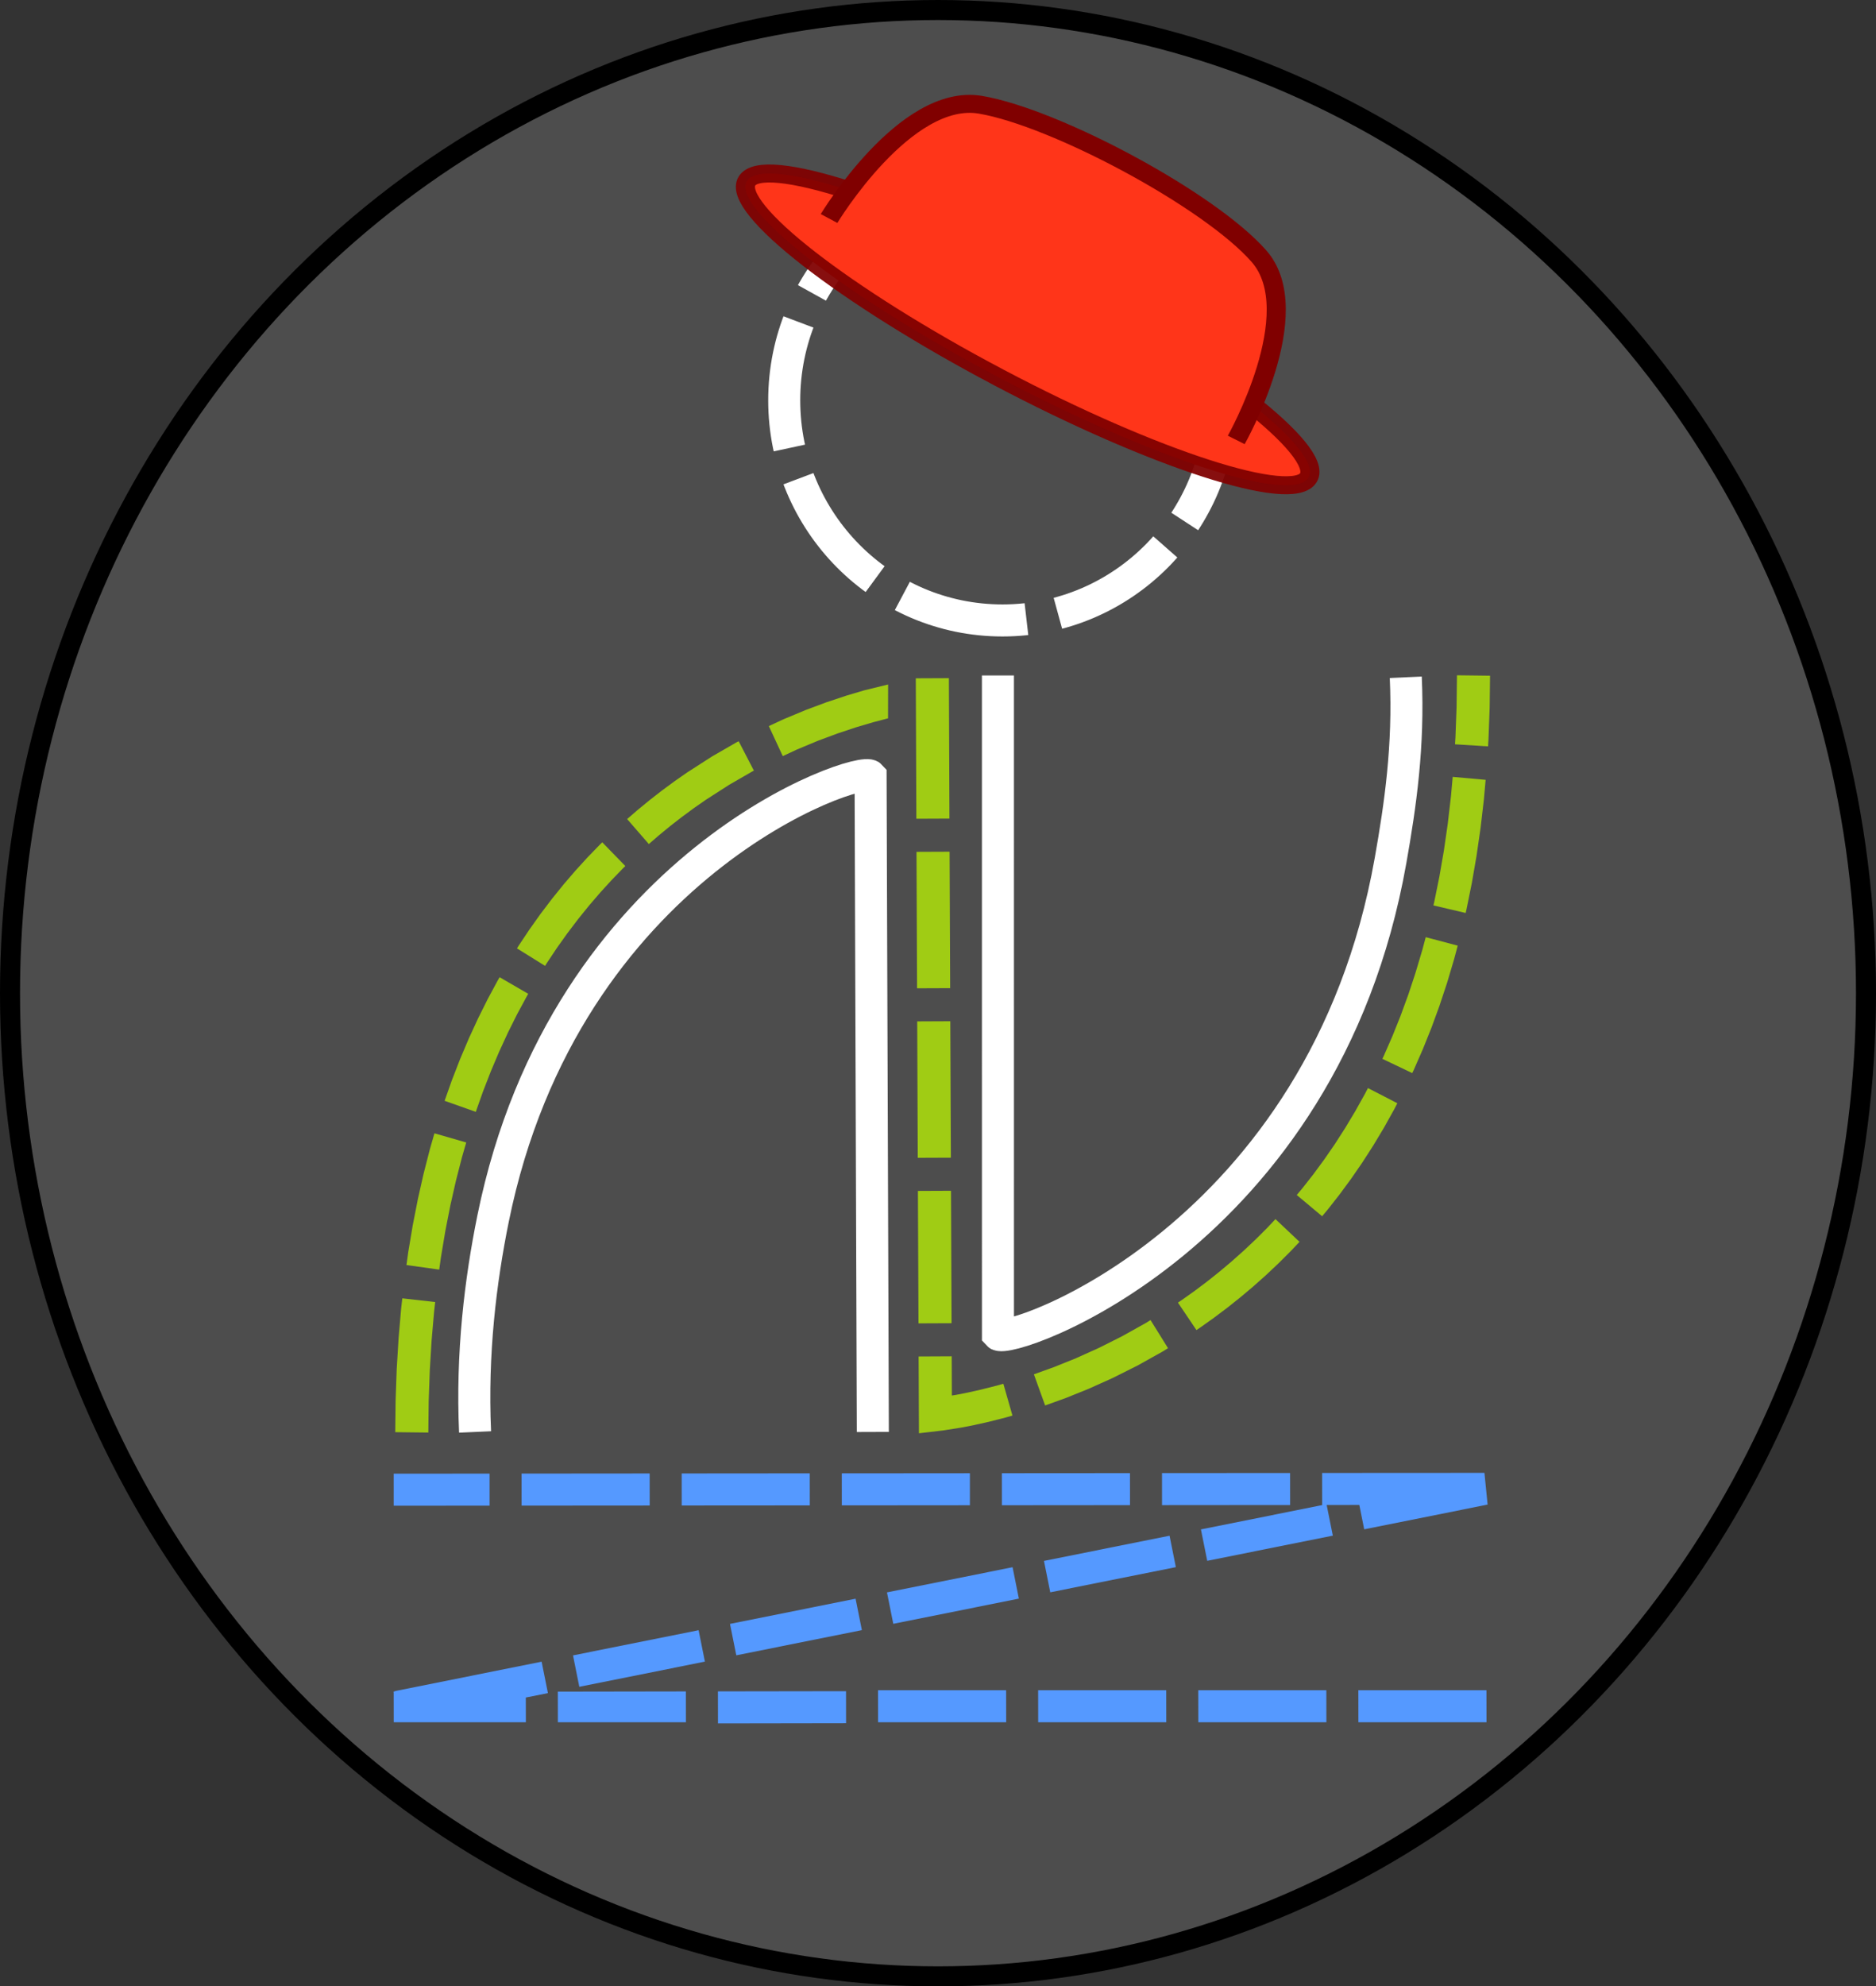 <?xml version="1.0" encoding="UTF-8" standalone="no"?>
<!-- Created with Inkscape (http://www.inkscape.org/) -->
<!--
Thoughts represented:
1. (Favorite/primary) A man with a slightly-occluded, wider torso, with two arms working on a template atop a workbench.
2. A thinking man (right hand approx under chin). Planning.
3. (Original) A man facing right, one arm behind, about to walk away.
4. A man with a spring for legs, getting ready to jump (templates are launch points for projects).
5. Neo (spelled out, vertically, bottom to top). Man is implicit.
6. (Original) Italics N (for Neo), and a hat (for man). The head and zigzag underline were added later.
7. The solid, white lines represent scalpels. The dashed lines represent templating lines.
8. A kneeling, praying man (a man who has humbled himself and become no one).
-->

<svg
   xmlns:dc="http://purl.org/dc/elements/1.1/"
   xmlns:cc="http://creativecommons.org/ns#"
   xmlns:rdf="http://www.w3.org/1999/02/22-rdf-syntax-ns#"
   xmlns:svg="http://www.w3.org/2000/svg"
   xmlns="http://www.w3.org/2000/svg"
   xmlns:xlink="http://www.w3.org/1999/xlink"
   xmlns:sodipodi="http://sodipodi.sourceforge.net/DTD/sodipodi-0.dtd"
   xmlns:inkscape="http://www.inkscape.org/namespaces/inkscape"
   width="247.999mm"
   height="262.432mm"
   viewBox="0 0 247.999 262.432"
   version="1.1"
   id="svg8"
   inkscape:version="0.92.2 (5c3e80d, 2017-08-06)"
   sodipodi:docname="neoman-logo-color-scheme2.svg"
   style="enable-background:new"
   inkscape:export-filename="C:\Temp\neoman-logo-color-scheme2-128.png"
   inkscape:export-xdpi="13.066243"
   inkscape:export-ydpi="13.066243">
  <rect x="0" y="0" width="247.999" height="262.432" fill="#333333" stroke="none"/>
  <defs
     id="defs2">
    <linearGradient
       inkscape:collect="always"
       id="linearGradient884">
      <stop
         style="stop-color:#d38d5f;stop-opacity:1"
         offset="0"
         id="stop880" />
      <stop
         style="stop-color:#784421;stop-opacity:1"
         offset="1"
         id="stop882" />
    </linearGradient>
    <linearGradient
       inkscape:collect="always"
       xlink:href="#linearGradient884"
       id="linearGradient886"
       x1="478.812"
       y1="969.646"
       x2="462.956"
       y2="726.081"
       gradientUnits="userSpaceOnUse"
       gradientTransform="matrix(0.265,0,0,0.265,326.251,-8.993)" />
  </defs>
  <sodipodi:namedview
     id="base"
     pagecolor="#ffffff"
     bordercolor="#666666"
     borderopacity="1.0"
     inkscape:pageopacity="0.0"
     inkscape:pageshadow="2"
     inkscape:zoom="0.32"
     inkscape:cx="1118.9295"
     inkscape:cy="627.64302"
     inkscape:document-units="mm"
     inkscape:current-layer="layer3"
     showgrid="true"
     inkscape:window-width="1920"
     inkscape:window-height="1017"
     inkscape:window-x="-8"
     inkscape:window-y="-8"
     inkscape:window-maximized="1"
     units="mm"
     fit-margin-top="0"
     fit-margin-left="0"
     fit-margin-right="0"
     fit-margin-bottom="0" />
  <g
     inkscape:groupmode="layer"
     id="layer2"
     inkscape:label="Background"
     style="display:inline"
     transform="translate(21.101,22.778)">
    <ellipse
       style="display:inline;fill:#4d4d4d;fill-opacity:1;stroke:#000000;stroke-width:2.646;stroke-miterlimit:4;stroke-dasharray:none;stroke-dashoffset:0;stroke-opacity:1"
       id="path895"
       cx="102.899"
       cy="195.438"
       rx="122.677"
       ry="129.893"
       transform="translate(0,-87)" />
    <path
       style="display:inline;fill:url(#linearGradient886);fill-opacity:1;stroke:#ff6600;stroke-width:0;stroke-miterlimit:4;stroke-dasharray:none;stroke-dashoffset:0;stroke-opacity:1;enable-background:new"
       d="m 555.402,186.363 c -21.551,38.615 -60.515,64.404 -105.004,64.404 -44.489,0 -83.453,-25.789 -105.004,-64.404"
       id="path895-6"
       inkscape:connector-curvature="0" />
  </g>
  <g
     inkscape:label="Layer 1"
     inkscape:groupmode="layer"
     id="layer1"
     transform="translate(21.101,-64.222)"
     style="display:inline">
    <path
       style="fill:none;stroke:#000000;stroke-width:2.421;stroke-linecap:butt;stroke-linejoin:miter;stroke-miterlimit:4;stroke-dasharray:none;stroke-opacity:1"
       d="m 577.504,288.993 c 0,-112.937 74.831,-117.014 74.831,-117.014 l 5.766,118.1 c 0,0 67.704,-40.528 67.537,-114.372"
       id="path12"
       inkscape:connector-curvature="0"
       sodipodi:nodetypes="cccc" />
    <g
       id="g4547"
       transform="matrix(1.039,0.6,-0.6,1.039,635.147,-183.659)"
       style="stroke-width:2.205;stroke-miterlimit:4;stroke-dasharray:none">
      <path
         sodipodi:nodetypes="czzc"
         inkscape:connector-curvature="0"
         id="path4541"
         d="m 125.577,217.367 c 0,0 -0.126,-16.512 7.56,-19.277 7.685,-2.765 26.642,-2.897 34.396,0 7.754,2.897 8.315,19.277 8.315,19.277"
         style="fill:none;stroke:#000000;stroke-width:2.205;stroke-linecap:butt;stroke-linejoin:miter;stroke-miterlimit:4;stroke-dasharray:none;stroke-opacity:1" />
      <path
         inkscape:connector-curvature="0"
         id="path4543"
         d="m 116.505,217.367 c 67.658,0.189 67.658,0.189 67.658,0.189"
         style="fill:none;stroke:#000000;stroke-width:2.205;stroke-linecap:butt;stroke-linejoin:miter;stroke-miterlimit:4;stroke-dasharray:none;stroke-opacity:1" />
    </g>
    <path
       inkscape:export-ydpi="96"
       inkscape:export-xdpi="96"
       sodipodi:nodetypes="cscc"
       inkscape:connector-curvature="0"
       id="path12-8-1"
       d="M 41.702,253.407 C 41.236,243.026 42.422,233.391 44.082,225.218 53.633,178.192 92.677,165.26 93.987,166.739 l 0.297,86.668"
       style="fill:none;stroke:#ffffff;stroke-width:4.233;stroke-linecap:butt;stroke-linejoin:miter;stroke-miterlimit:4;stroke-dasharray:none;stroke-opacity:1" />
    <path
       inkscape:export-ydpi="96"
       inkscape:export-xdpi="96"
       sodipodi:nodetypes="cscc"
       inkscape:connector-curvature="0"
       id="path12-8-1-2"
       d="m 164.737,153.702 c 0.408,9.082 -0.698,16.777 -2.014,24.209 -8.845,49.943 -50.56,64.118 -51.898,62.606 l -0.004,-87.052"
       style="fill:none;stroke:#ffffff;stroke-width:4.233;stroke-linecap:butt;stroke-linejoin:miter;stroke-miterlimit:4;stroke-dasharray:none;stroke-opacity:1" />
    <ellipse
       style="fill:none;fill-opacity:1;stroke:#ffffff;stroke-width:4.233;stroke-miterlimit:4;stroke-dasharray:16.933, 4.233;stroke-dashoffset:0;stroke-opacity:1"
       id="path4679"
       cx="111.423"
       cy="117.114"
       rx="28.854"
       ry="29.079" />
    <g
       id="g4640"
       style="fill:#ff3519;fill-opacity:1;stroke:#800000;stroke-opacity:0.941"
       transform="matrix(0.954,0,0,0.898,1.527,-12.167)">
      <path
         sodipodi:nodetypes="csssc"
         inkscape:connector-curvature="0"
         id="path4595"
         d="m 200.351,52.71 c 8.071,1.471 13.063,3.502 13.063,5.746 0,4.488 -19.969,8.126 -44.601,8.126 -24.633,-10e-7 -44.601,-3.638 -44.601,-8.126 0,-2.244 4.992,-4.276 13.063,-5.746"
         style="fill:#ff3519;fill-opacity:1;stroke:#800000;stroke-width:2.646;stroke-miterlimit:4;stroke-dasharray:none;stroke-opacity:0.941"
         transform="rotate(29.268)" />
      <path
         inkscape:export-ydpi="96"
         inkscape:export-xdpi="96"
         sodipodi:nodetypes="czzc"
         inkscape:connector-curvature="0"
         id="path4541-6"
         d="m 91.163,117.215 c 0,0 10.558,-18.614 20.976,-16.737 10.418,1.877 31.78,14.012 38.605,22.288 6.825,8.277 -3.158,27.024 -3.158,27.024"
         style="fill:#ff3519;fill-opacity:1;stroke:#800000;stroke-width:2.646;stroke-linecap:butt;stroke-linejoin:miter;stroke-miterlimit:4;stroke-dasharray:none;stroke-opacity:1" />
    </g>
  </g>
  <g
     inkscape:groupmode="layer"
     id="layer4"
     inkscape:label="N 2.0"
     style="display:none">
    <path
       transform="translate(21.101,-64.222)"
       style="display:inline;fill:none;stroke:#ffcc00;stroke-width:4.374;stroke-linecap:butt;stroke-linejoin:miter;stroke-miterlimit:4;stroke-dasharray:none;stroke-dashoffset:0;stroke-opacity:1;enable-background:new"
       d="m 33.538,253.77 c 0,-91.3 68.817,-97.659 68.817,-97.659 l 0.407,95.32 c 0,0 71.132,-6.359 71.132,-97.659"
       id="path12-8-8"
       inkscape:connector-curvature="0"
       sodipodi:nodetypes="cccc"
       inkscape:export-xdpi="96"
       inkscape:export-ydpi="96" />
    <path
       transform="translate(21.101,-64.222)"
       style="display:inline;fill:none;stroke:#5599ff;stroke-width:4.233;stroke-linecap:butt;stroke-linejoin:miter;stroke-miterlimit:4;stroke-dasharray:none;stroke-opacity:1;enable-background:new"
       d="M 29.699,261.209 175.22,260.599 30.238,291.729 174.142,290.508"
       id="path835"
       inkscape:connector-curvature="0" />
  </g>
  <g
     inkscape:groupmode="layer"
     id="layer3"
     inkscape:label="N"
     style="display:inline">
    <path
       transform="translate(21.101,-64.222)"
       style="color:#000000;font-style:normal;font-variant:normal;font-weight:normal;font-stretch:normal;font-size:medium;line-height:normal;font-family:sans-serif;font-variant-ligatures:normal;font-variant-position:normal;font-variant-caps:normal;font-variant-numeric:normal;font-variant-alternates:normal;font-feature-settings:normal;text-indent:0;text-align:start;text-decoration:none;text-decoration-line:none;text-decoration-style:solid;text-decoration-color:#000000;letter-spacing:normal;word-spacing:normal;text-transform:none;writing-mode:lr-tb;direction:ltr;text-orientation:mixed;dominant-baseline:auto;baseline-shift:baseline;text-anchor:start;white-space:normal;shape-padding:0;clip-rule:nonzero;display:inline;overflow:visible;visibility:visible;opacity:1;isolation:auto;mix-blend-mode:normal;color-interpolation:sRGB;color-interpolation-filters:linearRGB;solid-color:#000000;solid-opacity:1;vector-effect:none;fill:#a0cc14;fill-opacity:1;fill-rule:nonzero;stroke:none;stroke-width:4.374;stroke-linecap:butt;stroke-linejoin:miter;stroke-miterlimit:4;stroke-dasharray:17.496, 4.374;stroke-dashoffset:0;stroke-opacity:1;color-rendering:auto;image-rendering:auto;shape-rendering:auto;text-rendering:auto;enable-background:accumulate"
       d="m 171.451,157.652 v 0.004 l -0.148,3.984 -0.057,0.916 4.365,0.275 0.059,-0.916 v -0.029 l 0.002,-0.027 0.152,-4.096 0.002,-0.027 v -0.027 l 0.051,-4.217 -4.373,-0.053 z m -75.147,-2.999 -3.146,0.771 -0.033,0.008 -0.033,0.01 -2.312,0.686 -0.035,0.01 -0.035,0.012 -2.516,0.838 -0.037,0.012 -0.037,0.014 -2.693,1.004 -0.039,0.016 -0.037,0.016 -2.844,1.184 -0.041,0.018 -0.039,0.019 -1.893,0.879 1.844,3.967 1.811,-0.844 0.021,-0.01 2.801,-1.168 0.021,-0.008 2.582,-0.961 2.457,-0.818 0.02,-0.006 2.238,-0.66 0.006,-0.002 1.959,-0.514 z m 3.66,-0.815 0.074,18.554 4.375,-0.019 -0.074,-18.554 z m -23.664,8.441 -0.043,0.023 -0.043,0.023 -3.146,1.814 -0.045,0.027 -0.045,0.027 -3.195,2.055 -0.035,0.021 -0.033,0.023 -1.609,1.121 -0.023,0.016 -0.021,0.018 -1.613,1.186 -0.023,0.016 -0.023,0.018 -1.611,1.254 -0.023,0.018 -0.023,0.019 -1.609,1.32 -0.023,0.019 -0.021,0.019 -1.289,1.119 2.869,3.303 1.242,-1.08 1.562,-1.285 0.039,-0.031 0.006,-0.004 1.521,-1.182 1.611,-1.186 1.545,-1.074 0.02,-0.014 3.086,-1.982 3.074,-1.773 0.18,-0.092 -2.012,-3.883 z m 94.418,7.074 -0.002,0.023 -0.004,0.035 -0.422,3.621 -0.006,0.035 -0.002,0.023 -0.506,3.504 -0.006,0.035 -0.004,0.025 -0.596,3.428 -0.004,0.019 -0.664,3.273 -0.008,0.033 -0.006,0.029 -0.096,0.408 4.26,0.996 0.109,-0.473 0.008,-0.029 0.006,-0.031 0.689,-3.398 0.006,-0.031 0.006,-0.029 0.607,-3.51 0.006,-0.029 0.004,-0.031 0.525,-3.623 0.004,-0.029 0.004,-0.029 0.436,-3.738 0.002,-0.029 0.004,-0.029 0.227,-2.551 -4.355,-0.391 z m -112.5,6.443 -0.023,0.021 -0.021,0.023 -1.564,1.613 -0.023,0.023 -0.021,0.023 -1.545,1.693 -0.023,0.023 -0.021,0.025 -1.523,1.77 -0.021,0.025 -0.021,0.025 -1.498,1.854 -0.021,0.025 -0.02,0.027 -1.471,1.936 -0.021,0.025 -0.02,0.029 -1.439,2.02 -0.02,0.027 -0.018,0.029 -1.404,2.105 -0.02,0.029 -0.018,0.029 -0.201,0.322 3.713,2.311 0.191,-0.307 0.01,-0.016 1.367,-2.049 1.361,-1.91 0.002,-0.002 1.428,-1.881 0.016,-0.019 0.025,-0.033 1.445,-1.787 0.012,-0.014 1.439,-1.672 0.016,-0.018 0.027,-0.031 1.459,-1.596 0.002,-0.002 1.518,-1.566 0.023,-0.023 0.021,-0.021 0.25,-0.242 -3.049,-3.135 z m 41.84,0.969 0.074,18.025 4.375,-0.018 -0.076,-18.025 z m 66.869,12.951 -0.01,0.031 -0.008,0.031 -0.898,3.01 -0.939,2.84 -0.002,0.004 -1.047,2.861 -1.059,2.637 -1.139,2.602 -0.012,0.025 -0.17,0.354 3.949,1.883 0.18,-0.379 0.016,-0.031 0.014,-0.031 1.168,-2.664 0.014,-0.033 0.014,-0.031 1.109,-2.764 0.014,-0.031 0.012,-0.033 1.047,-2.863 0.012,-0.033 0.01,-0.031 0.984,-2.969 0.01,-0.031 0.01,-0.031 0.914,-3.072 0.01,-0.031 0.008,-0.033 0.463,-1.746 -4.227,-1.121 z m -122.217,4.023 -0.018,0.029 -0.016,0.029 -1.281,2.379 -0.016,0.029 -0.016,0.031 -1.234,2.471 -0.016,0.031 -0.014,0.031 -1.184,2.566 -0.016,0.031 -0.012,0.031 -1.131,2.664 -0.014,0.031 -0.012,0.031 -1.074,2.764 -0.012,0.031 -0.012,0.031 -0.957,2.707 4.123,1.459 0.936,-2.645 0.016,-0.039 0.008,-0.023 1.025,-2.639 1.102,-2.604 0.012,-0.023 1.143,-2.482 0.006,-0.014 1.197,-2.398 0.014,-0.025 0.018,-0.035 1.252,-2.316 0.203,-0.352 -3.783,-2.193 z m 55.441,5.426 0.074,18.023 4.375,-0.018 -0.076,-18.025 z m 59.213,9.529 -0.008,0.014 -1.293,2.316 -1.328,2.213 -0.008,0.014 -1.336,2.078 -0.019,0.029 -0.019,0.029 -1.414,2.049 -1.406,1.91 -0.012,0.016 -1.465,1.867 -0.025,0.031 -0.018,0.021 -0.688,0.82 3.355,2.807 0.729,-0.873 0.021,-0.025 0.021,-0.025 1.52,-1.936 0.021,-0.027 0.019,-0.027 1.488,-2.021 0.019,-0.027 0.019,-0.027 1.453,-2.107 0.019,-0.027 0.018,-0.029 1.414,-2.195 0.018,-0.029 0.018,-0.031 1.371,-2.285 0.018,-0.029 0.018,-0.031 1.324,-2.377 0.018,-0.031 0.016,-0.029 0.381,-0.74 -3.887,-2.006 z m -123.617,7.287 -0.008,0.031 -0.01,0.031 -0.814,3.178 -0.008,0.031 -0.008,0.031 -0.742,3.287 -0.006,0.029 -0.006,0.031 -0.668,3.396 -0.006,0.029 -0.006,0.029 -0.588,3.51 -0.006,0.029 -0.004,0.029 -0.236,1.701 4.33,0.605 0.23,-1.641 0.586,-3.504 0.002,-0.006 0.656,-3.336 v -0.002 l 0.727,-3.213 0.004,-0.014 0.797,-3.104 0.004,-0.014 0.566,-1.963 -4.203,-1.211 z m 64.498,5.582 0.074,17.496 4.373,-0.019 -0.074,-17.496 z m 46.176,4.881 -0.002,0.002 -1.527,1.523 -1.588,1.496 -1.6,1.424 -0.014,0.012 -0.033,0.029 -1.611,1.352 -1.57,1.248 -0.012,0.01 -0.033,0.025 -1.621,1.217 -1.621,1.152 -0.57,0.385 2.445,3.627 0.615,-0.416 0.023,-0.016 0.023,-0.016 1.666,-1.186 0.023,-0.018 0.023,-0.018 1.666,-1.252 0.023,-0.018 0.023,-0.018 1.662,-1.322 0.023,-0.018 0.023,-0.019 1.656,-1.393 0.023,-0.019 0.023,-0.019 1.646,-1.465 0.023,-0.019 0.023,-0.021 1.633,-1.539 0.023,-0.021 0.023,-0.023 1.617,-1.613 0.023,-0.023 0.021,-0.023 1.1,-1.164 -3.18,-3.004 z m -114.488,10.629 -0.002,0.029 -0.004,0.027 -0.332,3.855 -0.004,0.029 v 0.027 l -0.242,3.975 -0.002,0.027 -0.002,0.025 -0.146,4.096 -0.002,0.027 v 0.025 l -0.049,4.219 4.373,0.051 0.051,-4.217 0.143,-3.988 0.238,-3.92 0.002,-0.021 0.002,-0.033 0.324,-3.744 0.004,-0.037 0.002,-0.019 0.143,-1.264 -4.346,-0.49 z m 98.443,1.936 -3.17,1.77 -3.078,1.541 -2.992,1.348 -2.898,1.166 -2.66,0.959 1.484,4.113 2.736,-0.986 0.037,-0.014 0.039,-0.016 2.939,-1.184 0.039,-0.018 0.039,-0.018 3.07,-1.381 0.041,-0.018 0.041,-0.021 3.174,-1.59 0.043,-0.021 0.043,-0.023 3.252,-1.814 0.045,-0.025 0.043,-0.027 0.662,-0.412 -2.309,-3.715 z m -30.039,4.424 0.033,7.699 0.012,2.449 2.432,-0.285 0.799,-0.094 0.043,-0.006 0.043,-0.008 2.258,-0.357 0.039,-0.006 0.037,-0.008 1.611,-0.312 0.029,-0.006 0.027,-0.008 1.898,-0.422 0.029,-0.008 0.031,-0.008 2.158,-0.547 0.031,-0.008 0.033,-0.01 0.861,-0.246 -1.203,-4.205 -0.861,0.246 -2.09,0.527 -0.004,0.002 -1.779,0.398 -0.031,0.006 -0.025,0.006 -1.477,0.287 -0.031,0.006 -0.508,0.08 -0.021,-5.182 z"
       id="path12-8"
       inkscape:connector-curvature="0"
       sodipodi:nodetypes="ccccccccccccccccccccccccccccccccccccccccccccccccccccccccccccccccccccccccccccccccccccccccccccccccccccccccccccccccccccccccccccccccccccccccccccccccccccccccccccccccccccccccccccccccccccccccccccccccccccccccccccccccccccccccccccccccccccccccccccccccccccccccccccccccccccccccccccccccccccccccccccccccccccccccccccccccccccccccccccccccccccccccccccccccccccccccccccccccccccccccccccccccccccccccccccccccccccccccccccccccccccccccccccccccccccccccccccccccccccccccc" />
    <path
       style="color:#000000;font-style:normal;font-variant:normal;font-weight:normal;font-stretch:normal;font-size:medium;line-height:normal;font-family:sans-serif;font-variant-ligatures:normal;font-variant-position:normal;font-variant-caps:normal;font-variant-numeric:normal;font-variant-alternates:normal;font-feature-settings:normal;text-indent:0;text-align:start;text-decoration:none;text-decoration-line:none;text-decoration-style:solid;text-decoration-color:#000000;letter-spacing:normal;word-spacing:normal;text-transform:none;writing-mode:lr-tb;direction:ltr;text-orientation:mixed;dominant-baseline:auto;baseline-shift:baseline;text-anchor:start;white-space:normal;shape-padding:0;clip-rule:nonzero;display:inline;overflow:visible;visibility:visible;opacity:1;isolation:auto;mix-blend-mode:normal;color-interpolation:sRGB;color-interpolation-filters:linearRGB;solid-color:#000000;solid-opacity:1;vector-effect:none;fill:#5599ff;fill-opacity:1;fill-rule:nonzero;stroke:none;stroke-width:4.233;stroke-linecap:butt;stroke-linejoin:miter;stroke-miterlimit:4;stroke-dasharray:16.932, 4.233;stroke-dashoffset:0;stroke-opacity:1;color-rendering:auto;image-rendering:auto;shape-rendering:auto;text-rendering:auto;enable-background:accumulate"
       d="m 195.943,195.226 -0.119,-0.598 0.12,0.824 v -0.861 l -21.167,0.012 0.004,4.232 h 0.064 l -16.086,3.225 0.832,4.15 16.602,-3.328 -0.811,-4.047 4.316,-0.004 0.645,3.219 16.312,-3.271 -0.418,-4.191 h -0.295 z m -42.33,-0.607 0.002,4.234 16.934,-0.014 -0.004,-4.232 z m -21.166,0.016 0.004,4.234 16.932,-0.014 -0.004,-4.232 z m -21.166,0.018 0.004,4.232 16.932,-0.014 -0.002,-4.232 z m -21.164,0.016 0.002,4.232 16.934,-0.012 -0.004,-4.234 z m -21.166,0.016 0.004,4.232 16.932,-0.012 -0.004,-4.234 z m -16.904,0.014 0.002,4.232 12.672,-0.01 -0.002,-4.232 z m 85.961,11.523 0.832,4.15 16.602,-3.328 -0.832,-4.15 z m -20.754,4.16 0.834,4.152 16.602,-3.33 -0.832,-4.15 z m -20.752,4.162 0.832,4.15 16.602,-3.328 -0.832,-4.15 z m -20.752,4.16 0.832,4.15 16.602,-3.328 -0.832,-4.15 z m -23.398,4.689 -0.398,0.127 0.093,0.004 0.006,4.016 h 17.463 l -0.006,-3.268 2.922,-0.586 -0.832,-4.15 z m 127.216,-0.086 0.006,4.232 h 16.934 l -0.008,-4.232 z m -21.166,0 0.008,4.232 h 16.932 l -0.006,-4.232 z m -21.164,0 0.006,4.232 h 16.932 l -0.006,-4.232 z m -21.166,0 0.006,4.232 h 16.934 l -0.008,-4.232 z m -21.166,0.152 0.008,4.234 16.932,-0.027 -0.006,-4.232 z m -21.164,0.033 0.006,4.047 H 90.679 l -0.006,-4.074 z"
       id="path4683"
       inkscape:connector-curvature="0"
       sodipodi:nodetypes="cccccccccccccccccccccccccccccccccccccccccccccccccccccccccccccccccccccccccccccccccccccccccccccccccccacccccc" />
  </g>
</svg>
